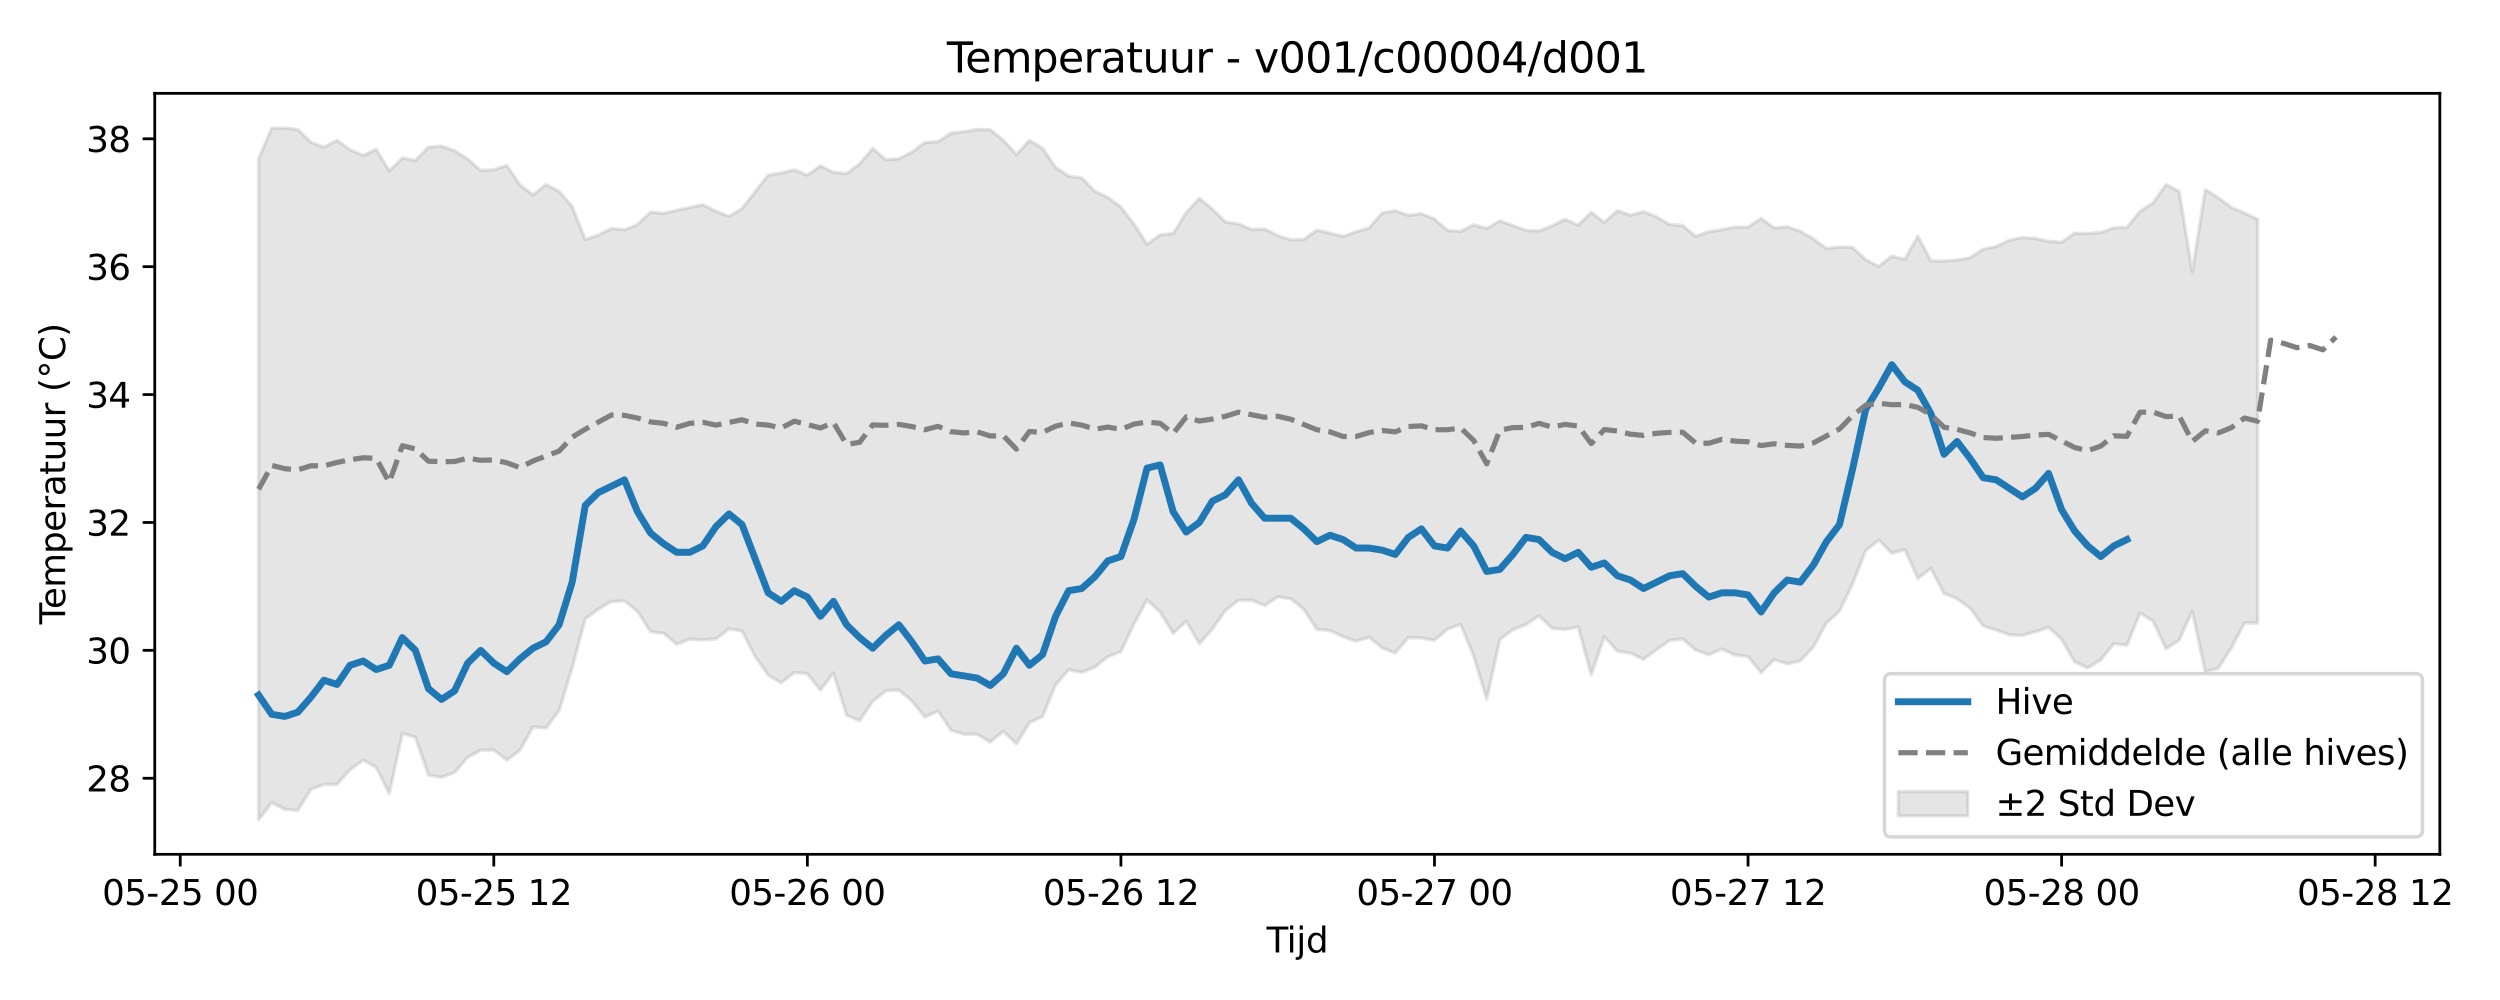 <?xml version="1.0" encoding="utf-8" standalone="no"?>
<!DOCTYPE svg PUBLIC "-//W3C//DTD SVG 1.1//EN"
  "http://www.w3.org/Graphics/SVG/1.1/DTD/svg11.dtd">
<svg xmlns:xlink="http://www.w3.org/1999/xlink" width="720pt" height="288pt" viewBox="0 0 720 288" xmlns="http://www.w3.org/2000/svg" version="1.1">
 <defs>
  <style type="text/css">*{stroke-linejoin: round; stroke-linecap: butt}</style>
 </defs>
 <g id="figure_1">
  <g id="patch_1">
   <path d="M 0 288 
L 720 288 
L 720 0 
L 0 0 
z
" style="fill: #ffffff"/>
  </g>
  <g id="axes_1">
   <g id="patch_2">
    <path d="M 44.57 246.04 
L 702.672 246.04 
L 702.672 26.88 
L 44.57 26.88 
z
" style="fill: #ffffff"/>
   </g>
   <g id="FillBetweenPolyCollection_1">
    <defs>
     <path id="m27c56ff08b" d="M 74.484 -242.295 
L 74.484 -51.922 
L 78.246 -56.846 
L 82.009 -54.906 
L 85.772 -54.624 
L 89.535 -60.696 
L 93.297 -62.062 
L 97.06 -62.087 
L 100.823 -66.295 
L 104.586 -69.073 
L 108.348 -66.997 
L 112.111 -59.375 
L 115.874 -76.777 
L 119.637 -75.635 
L 123.399 -64.766 
L 127.162 -64.149 
L 130.925 -65.549 
L 134.688 -69.897 
L 138.45 -71.946 
L 142.213 -71.982 
L 145.976 -69.081 
L 149.738 -71.938 
L 153.501 -78.626 
L 157.264 -78.338 
L 161.027 -83.338 
L 164.789 -95.656 
L 168.552 -109.798 
L 172.315 -112.555 
L 176.078 -114.761 
L 179.84 -114.935 
L 183.603 -111.912 
L 187.366 -106.051 
L 191.129 -105.601 
L 194.891 -102.474 
L 198.654 -103.928 
L 202.417 -103.712 
L 206.179 -103.953 
L 209.942 -106.872 
L 213.705 -106.277 
L 217.468 -98.973 
L 221.23 -93.556 
L 224.993 -91.344 
L 228.756 -94.309 
L 232.519 -93.96 
L 236.281 -89.258 
L 240.044 -94.169 
L 243.807 -82.016 
L 247.57 -80.428 
L 251.332 -85.993 
L 255.095 -89.034 
L 258.858 -89.273 
L 262.621 -86.139 
L 266.383 -81.491 
L 270.146 -83.227 
L 273.909 -77.686 
L 277.671 -76.543 
L 281.434 -76.531 
L 285.197 -74.28 
L 288.96 -77.381 
L 292.722 -73.761 
L 296.485 -79.883 
L 300.248 -81.639 
L 304.011 -90.748 
L 307.773 -95.097 
L 311.536 -94.356 
L 315.299 -95.866 
L 319.062 -98.865 
L 322.824 -100.311 
L 326.587 -108.307 
L 330.35 -115.202 
L 334.113 -111.756 
L 337.875 -105.613 
L 341.638 -109.072 
L 345.401 -102.622 
L 349.163 -106.833 
L 352.926 -112.185 
L 356.689 -115.106 
L 360.452 -115.135 
L 364.214 -113.596 
L 367.977 -116.1 
L 371.74 -115.564 
L 375.503 -112.512 
L 379.265 -106.738 
L 383.028 -106.387 
L 386.791 -104.653 
L 390.554 -103.334 
L 394.316 -104.466 
L 398.079 -101.39 
L 401.842 -99.934 
L 405.604 -104.355 
L 409.367 -104.269 
L 413.13 -103.564 
L 416.893 -106.848 
L 420.655 -108.159 
L 424.418 -99.051 
L 428.181 -86.625 
L 431.944 -103.784 
L 435.706 -106.633 
L 439.469 -108.137 
L 443.232 -110.662 
L 446.995 -107.047 
L 450.757 -106.703 
L 454.52 -107.466 
L 458.283 -93.645 
L 462.046 -104.621 
L 465.808 -100.437 
L 469.571 -99.905 
L 473.334 -98.127 
L 477.096 -100.895 
L 480.859 -103.581 
L 484.622 -103.967 
L 488.385 -100.766 
L 492.147 -99.405 
L 495.91 -101.109 
L 499.673 -99.33 
L 503.436 -98.921 
L 507.198 -94.27 
L 510.961 -98.031 
L 514.724 -96.791 
L 518.487 -97.654 
L 522.249 -101.662 
L 526.012 -108.576 
L 529.775 -111.984 
L 533.537 -119.817 
L 537.3 -129.373 
L 541.063 -132.469 
L 544.826 -128.677 
L 548.588 -129.693 
L 552.351 -121.386 
L 556.114 -124.298 
L 559.877 -117.088 
L 563.639 -115.568 
L 567.402 -112.841 
L 571.165 -107.732 
L 574.928 -106.523 
L 578.69 -105.164 
L 582.453 -105.005 
L 586.216 -106.052 
L 589.979 -107.306 
L 593.741 -103.893 
L 597.504 -97.366 
L 601.267 -95.654 
L 605.029 -97.976 
L 608.792 -102.615 
L 612.555 -102.171 
L 616.318 -111.444 
L 620.08 -109.111 
L 623.843 -101.146 
L 627.606 -103.615 
L 631.369 -111.984 
L 635.131 -94.475 
L 638.894 -95.597 
L 642.657 -101.473 
L 646.42 -108.576 
L 650.182 -108.524 
L 650.182 -224.859 
L 650.182 -224.859 
L 646.42 -226.648 
L 642.657 -228.227 
L 638.894 -231.033 
L 635.131 -233.383 
L 631.369 -209.735 
L 627.606 -232.838 
L 623.843 -234.846 
L 620.08 -229.551 
L 616.318 -227.096 
L 612.555 -222.515 
L 608.792 -222.377 
L 605.029 -221.082 
L 601.267 -220.745 
L 597.504 -220.874 
L 593.741 -218.235 
L 589.979 -218.505 
L 586.216 -219.35 
L 582.453 -219.579 
L 578.69 -218.806 
L 574.928 -217.037 
L 571.165 -216.238 
L 567.402 -213.789 
L 563.639 -213.109 
L 559.877 -212.816 
L 556.114 -212.87 
L 552.351 -219.977 
L 548.588 -213.307 
L 544.826 -214.221 
L 541.063 -211.248 
L 537.3 -213.219 
L 533.537 -216.737 
L 529.775 -216.897 
L 526.012 -216.417 
L 522.249 -219.239 
L 518.487 -221.405 
L 514.724 -222.677 
L 510.961 -222.358 
L 507.198 -225.096 
L 503.436 -222.594 
L 499.673 -222.593 
L 495.91 -221.837 
L 492.147 -221.291 
L 488.385 -219.93 
L 484.622 -223.072 
L 480.859 -223.356 
L 477.096 -225.53 
L 473.334 -227.071 
L 469.571 -226.009 
L 465.808 -227.318 
L 462.046 -223.953 
L 458.283 -226.847 
L 454.52 -223.154 
L 450.757 -224.838 
L 446.995 -222.959 
L 443.232 -221.493 
L 439.469 -221.664 
L 435.706 -223.067 
L 431.944 -224.381 
L 428.181 -222.202 
L 424.418 -223.282 
L 420.655 -221.336 
L 416.893 -221.623 
L 413.13 -224.908 
L 409.367 -226.454 
L 405.604 -225.959 
L 401.842 -227.31 
L 398.079 -226.672 
L 394.316 -222.368 
L 390.554 -221.249 
L 386.791 -219.931 
L 383.028 -220.857 
L 379.265 -221.734 
L 375.503 -219.029 
L 371.74 -218.944 
L 367.977 -220.147 
L 364.214 -222.038 
L 360.452 -221.931 
L 356.689 -223.495 
L 352.926 -224.062 
L 349.163 -227.778 
L 345.401 -230.864 
L 341.638 -226.766 
L 337.875 -220.71 
L 334.113 -220.399 
L 330.35 -217.669 
L 326.587 -223.438 
L 322.824 -228.365 
L 319.062 -231.142 
L 315.299 -232.912 
L 311.536 -236.776 
L 307.773 -237.263 
L 304.011 -239.77 
L 300.248 -245.298 
L 296.485 -247.566 
L 292.722 -243.538 
L 288.96 -247.612 
L 285.197 -250.611 
L 281.434 -250.713 
L 277.671 -250.087 
L 273.909 -249.661 
L 270.146 -247.189 
L 266.383 -246.981 
L 262.621 -244.174 
L 258.858 -242.269 
L 255.095 -241.995 
L 251.332 -245.241 
L 247.57 -240.8 
L 243.807 -237.984 
L 240.044 -238.396 
L 236.281 -240.236 
L 232.519 -237.581 
L 228.756 -239.073 
L 224.993 -238.151 
L 221.23 -237.576 
L 217.468 -232.773 
L 213.705 -227.925 
L 209.942 -225.692 
L 206.179 -227.179 
L 202.417 -229.057 
L 198.654 -228.227 
L 194.891 -227.43 
L 191.129 -226.554 
L 187.366 -226.923 
L 183.603 -223.312 
L 179.84 -221.824 
L 176.078 -222.203 
L 172.315 -220.316 
L 168.552 -218.981 
L 164.789 -228.518 
L 161.027 -232.856 
L 157.264 -234.888 
L 153.501 -231.838 
L 149.738 -234.74 
L 145.976 -240.36 
L 142.213 -239.096 
L 138.45 -238.928 
L 134.688 -242.204 
L 130.925 -244.608 
L 127.162 -245.906 
L 123.399 -245.596 
L 119.637 -241.787 
L 115.874 -242.487 
L 112.111 -238.77 
L 108.348 -245.002 
L 104.586 -243.233 
L 100.823 -244.885 
L 97.06 -247.559 
L 93.297 -245.64 
L 89.535 -247.006 
L 85.772 -250.724 
L 82.009 -251.158 
L 78.246 -251.06 
L 74.484 -242.295 
z
" style="stroke: #808080; stroke-opacity: 0.2"/>
    </defs>
    <g clip-path="url(#p966cd34b49)">
     <use xlink:href="#m27c56ff08b" x="0" y="288" style="fill: #808080; fill-opacity: 0.2; stroke: #808080; stroke-opacity: 0.2"/>
    </g>
   </g>
   <g id="matplotlib.axis_1">
    <g id="xtick_1">
     <g id="line2d_1">
      <defs>
       <path id="mb341c4c1ea" d="M 0 0 
L 0 3.5 
" style="stroke: #000000; stroke-width: 0.8"/>
      </defs>
      <g>
       <use xlink:href="#mb341c4c1ea" x="51.907" y="246.04" style="stroke: #000000; stroke-width: 0.8"/>
      </g>
     </g>
     <g id="text_1">
      <!-- 05-25 00 -->
      <g transform="translate(29.427 260.638) scale(0.1 -0.1)">
       <defs>
        <path id="DejaVuSans-30" d="M 2034 4250 
Q 1547 4250 1301 3770 
Q 1056 3291 1056 2328 
Q 1056 1369 1301 889 
Q 1547 409 2034 409 
Q 2525 409 2770 889 
Q 3016 1369 3016 2328 
Q 3016 3291 2770 3770 
Q 2525 4250 2034 4250 
z
M 2034 4750 
Q 2819 4750 3233 4129 
Q 3647 3509 3647 2328 
Q 3647 1150 3233 529 
Q 2819 -91 2034 -91 
Q 1250 -91 836 529 
Q 422 1150 422 2328 
Q 422 3509 836 4129 
Q 1250 4750 2034 4750 
z
" transform="scale(0.016)"/>
        <path id="DejaVuSans-35" d="M 691 4666 
L 3169 4666 
L 3169 4134 
L 1269 4134 
L 1269 2991 
Q 1406 3038 1543 3061 
Q 1681 3084 1819 3084 
Q 2600 3084 3056 2656 
Q 3513 2228 3513 1497 
Q 3513 744 3044 326 
Q 2575 -91 1722 -91 
Q 1428 -91 1123 -41 
Q 819 9 494 109 
L 494 744 
Q 775 591 1075 516 
Q 1375 441 1709 441 
Q 2250 441 2565 725 
Q 2881 1009 2881 1497 
Q 2881 1984 2565 2268 
Q 2250 2553 1709 2553 
Q 1456 2553 1204 2497 
Q 953 2441 691 2322 
L 691 4666 
z
" transform="scale(0.016)"/>
        <path id="DejaVuSans-2d" d="M 313 2009 
L 1997 2009 
L 1997 1497 
L 313 1497 
L 313 2009 
z
" transform="scale(0.016)"/>
        <path id="DejaVuSans-32" d="M 1228 531 
L 3431 531 
L 3431 0 
L 469 0 
L 469 531 
Q 828 903 1448 1529 
Q 2069 2156 2228 2338 
Q 2531 2678 2651 2914 
Q 2772 3150 2772 3378 
Q 2772 3750 2511 3984 
Q 2250 4219 1831 4219 
Q 1534 4219 1204 4116 
Q 875 4013 500 3803 
L 500 4441 
Q 881 4594 1212 4672 
Q 1544 4750 1819 4750 
Q 2544 4750 2975 4387 
Q 3406 4025 3406 3419 
Q 3406 3131 3298 2873 
Q 3191 2616 2906 2266 
Q 2828 2175 2409 1742 
Q 1991 1309 1228 531 
z
" transform="scale(0.016)"/>
        <path id="DejaVuSans-20" transform="scale(0.016)"/>
       </defs>
       <use xlink:href="#DejaVuSans-30"/>
       <use xlink:href="#DejaVuSans-35" transform="translate(63.623 0)"/>
       <use xlink:href="#DejaVuSans-2d" transform="translate(127.246 0)"/>
       <use xlink:href="#DejaVuSans-32" transform="translate(163.33 0)"/>
       <use xlink:href="#DejaVuSans-35" transform="translate(226.953 0)"/>
       <use xlink:href="#DejaVuSans-20" transform="translate(290.576 0)"/>
       <use xlink:href="#DejaVuSans-30" transform="translate(322.363 0)"/>
       <use xlink:href="#DejaVuSans-30" transform="translate(385.986 0)"/>
      </g>
     </g>
    </g>
    <g id="xtick_2">
     <g id="line2d_2">
      <g>
       <use xlink:href="#mb341c4c1ea" x="142.213" y="246.04" style="stroke: #000000; stroke-width: 0.8"/>
      </g>
     </g>
     <g id="text_2">
      <!-- 05-25 12 -->
      <g transform="translate(119.733 260.638) scale(0.1 -0.1)">
       <defs>
        <path id="DejaVuSans-31" d="M 794 531 
L 1825 531 
L 1825 4091 
L 703 3866 
L 703 4441 
L 1819 4666 
L 2450 4666 
L 2450 531 
L 3481 531 
L 3481 0 
L 794 0 
L 794 531 
z
" transform="scale(0.016)"/>
       </defs>
       <use xlink:href="#DejaVuSans-30"/>
       <use xlink:href="#DejaVuSans-35" transform="translate(63.623 0)"/>
       <use xlink:href="#DejaVuSans-2d" transform="translate(127.246 0)"/>
       <use xlink:href="#DejaVuSans-32" transform="translate(163.33 0)"/>
       <use xlink:href="#DejaVuSans-35" transform="translate(226.953 0)"/>
       <use xlink:href="#DejaVuSans-20" transform="translate(290.576 0)"/>
       <use xlink:href="#DejaVuSans-31" transform="translate(322.363 0)"/>
       <use xlink:href="#DejaVuSans-32" transform="translate(385.986 0)"/>
      </g>
     </g>
    </g>
    <g id="xtick_3">
     <g id="line2d_3">
      <g>
       <use xlink:href="#mb341c4c1ea" x="232.519" y="246.04" style="stroke: #000000; stroke-width: 0.8"/>
      </g>
     </g>
     <g id="text_3">
      <!-- 05-26 00 -->
      <g transform="translate(210.038 260.638) scale(0.1 -0.1)">
       <defs>
        <path id="DejaVuSans-36" d="M 2113 2584 
Q 1688 2584 1439 2293 
Q 1191 2003 1191 1497 
Q 1191 994 1439 701 
Q 1688 409 2113 409 
Q 2538 409 2786 701 
Q 3034 994 3034 1497 
Q 3034 2003 2786 2293 
Q 2538 2584 2113 2584 
z
M 3366 4563 
L 3366 3988 
Q 3128 4100 2886 4159 
Q 2644 4219 2406 4219 
Q 1781 4219 1451 3797 
Q 1122 3375 1075 2522 
Q 1259 2794 1537 2939 
Q 1816 3084 2150 3084 
Q 2853 3084 3261 2657 
Q 3669 2231 3669 1497 
Q 3669 778 3244 343 
Q 2819 -91 2113 -91 
Q 1303 -91 875 529 
Q 447 1150 447 2328 
Q 447 3434 972 4092 
Q 1497 4750 2381 4750 
Q 2619 4750 2861 4703 
Q 3103 4656 3366 4563 
z
" transform="scale(0.016)"/>
       </defs>
       <use xlink:href="#DejaVuSans-30"/>
       <use xlink:href="#DejaVuSans-35" transform="translate(63.623 0)"/>
       <use xlink:href="#DejaVuSans-2d" transform="translate(127.246 0)"/>
       <use xlink:href="#DejaVuSans-32" transform="translate(163.33 0)"/>
       <use xlink:href="#DejaVuSans-36" transform="translate(226.953 0)"/>
       <use xlink:href="#DejaVuSans-20" transform="translate(290.576 0)"/>
       <use xlink:href="#DejaVuSans-30" transform="translate(322.363 0)"/>
       <use xlink:href="#DejaVuSans-30" transform="translate(385.986 0)"/>
      </g>
     </g>
    </g>
    <g id="xtick_4">
     <g id="line2d_4">
      <g>
       <use xlink:href="#mb341c4c1ea" x="322.824" y="246.04" style="stroke: #000000; stroke-width: 0.8"/>
      </g>
     </g>
     <g id="text_4">
      <!-- 05-26 12 -->
      <g transform="translate(300.344 260.638) scale(0.1 -0.1)">
       <use xlink:href="#DejaVuSans-30"/>
       <use xlink:href="#DejaVuSans-35" transform="translate(63.623 0)"/>
       <use xlink:href="#DejaVuSans-2d" transform="translate(127.246 0)"/>
       <use xlink:href="#DejaVuSans-32" transform="translate(163.33 0)"/>
       <use xlink:href="#DejaVuSans-36" transform="translate(226.953 0)"/>
       <use xlink:href="#DejaVuSans-20" transform="translate(290.576 0)"/>
       <use xlink:href="#DejaVuSans-31" transform="translate(322.363 0)"/>
       <use xlink:href="#DejaVuSans-32" transform="translate(385.986 0)"/>
      </g>
     </g>
    </g>
    <g id="xtick_5">
     <g id="line2d_5">
      <g>
       <use xlink:href="#mb341c4c1ea" x="413.13" y="246.04" style="stroke: #000000; stroke-width: 0.8"/>
      </g>
     </g>
     <g id="text_5">
      <!-- 05-27 00 -->
      <g transform="translate(390.649 260.638) scale(0.1 -0.1)">
       <defs>
        <path id="DejaVuSans-37" d="M 525 4666 
L 3525 4666 
L 3525 4397 
L 1831 0 
L 1172 0 
L 2766 4134 
L 525 4134 
L 525 4666 
z
" transform="scale(0.016)"/>
       </defs>
       <use xlink:href="#DejaVuSans-30"/>
       <use xlink:href="#DejaVuSans-35" transform="translate(63.623 0)"/>
       <use xlink:href="#DejaVuSans-2d" transform="translate(127.246 0)"/>
       <use xlink:href="#DejaVuSans-32" transform="translate(163.33 0)"/>
       <use xlink:href="#DejaVuSans-37" transform="translate(226.953 0)"/>
       <use xlink:href="#DejaVuSans-20" transform="translate(290.576 0)"/>
       <use xlink:href="#DejaVuSans-30" transform="translate(322.363 0)"/>
       <use xlink:href="#DejaVuSans-30" transform="translate(385.986 0)"/>
      </g>
     </g>
    </g>
    <g id="xtick_6">
     <g id="line2d_6">
      <g>
       <use xlink:href="#mb341c4c1ea" x="503.436" y="246.04" style="stroke: #000000; stroke-width: 0.8"/>
      </g>
     </g>
     <g id="text_6">
      <!-- 05-27 12 -->
      <g transform="translate(480.955 260.638) scale(0.1 -0.1)">
       <use xlink:href="#DejaVuSans-30"/>
       <use xlink:href="#DejaVuSans-35" transform="translate(63.623 0)"/>
       <use xlink:href="#DejaVuSans-2d" transform="translate(127.246 0)"/>
       <use xlink:href="#DejaVuSans-32" transform="translate(163.33 0)"/>
       <use xlink:href="#DejaVuSans-37" transform="translate(226.953 0)"/>
       <use xlink:href="#DejaVuSans-20" transform="translate(290.576 0)"/>
       <use xlink:href="#DejaVuSans-31" transform="translate(322.363 0)"/>
       <use xlink:href="#DejaVuSans-32" transform="translate(385.986 0)"/>
      </g>
     </g>
    </g>
    <g id="xtick_7">
     <g id="line2d_7">
      <g>
       <use xlink:href="#mb341c4c1ea" x="593.741" y="246.04" style="stroke: #000000; stroke-width: 0.8"/>
      </g>
     </g>
     <g id="text_7">
      <!-- 05-28 00 -->
      <g transform="translate(571.261 260.638) scale(0.1 -0.1)">
       <defs>
        <path id="DejaVuSans-38" d="M 2034 2216 
Q 1584 2216 1326 1975 
Q 1069 1734 1069 1313 
Q 1069 891 1326 650 
Q 1584 409 2034 409 
Q 2484 409 2743 651 
Q 3003 894 3003 1313 
Q 3003 1734 2745 1975 
Q 2488 2216 2034 2216 
z
M 1403 2484 
Q 997 2584 770 2862 
Q 544 3141 544 3541 
Q 544 4100 942 4425 
Q 1341 4750 2034 4750 
Q 2731 4750 3128 4425 
Q 3525 4100 3525 3541 
Q 3525 3141 3298 2862 
Q 3072 2584 2669 2484 
Q 3125 2378 3379 2068 
Q 3634 1759 3634 1313 
Q 3634 634 3220 271 
Q 2806 -91 2034 -91 
Q 1263 -91 848 271 
Q 434 634 434 1313 
Q 434 1759 690 2068 
Q 947 2378 1403 2484 
z
M 1172 3481 
Q 1172 3119 1398 2916 
Q 1625 2713 2034 2713 
Q 2441 2713 2670 2916 
Q 2900 3119 2900 3481 
Q 2900 3844 2670 4047 
Q 2441 4250 2034 4250 
Q 1625 4250 1398 4047 
Q 1172 3844 1172 3481 
z
" transform="scale(0.016)"/>
       </defs>
       <use xlink:href="#DejaVuSans-30"/>
       <use xlink:href="#DejaVuSans-35" transform="translate(63.623 0)"/>
       <use xlink:href="#DejaVuSans-2d" transform="translate(127.246 0)"/>
       <use xlink:href="#DejaVuSans-32" transform="translate(163.33 0)"/>
       <use xlink:href="#DejaVuSans-38" transform="translate(226.953 0)"/>
       <use xlink:href="#DejaVuSans-20" transform="translate(290.576 0)"/>
       <use xlink:href="#DejaVuSans-30" transform="translate(322.363 0)"/>
       <use xlink:href="#DejaVuSans-30" transform="translate(385.986 0)"/>
      </g>
     </g>
    </g>
    <g id="xtick_8">
     <g id="line2d_8">
      <g>
       <use xlink:href="#mb341c4c1ea" x="684.047" y="246.04" style="stroke: #000000; stroke-width: 0.8"/>
      </g>
     </g>
     <g id="text_8">
      <!-- 05-28 12 -->
      <g transform="translate(661.566 260.638) scale(0.1 -0.1)">
       <use xlink:href="#DejaVuSans-30"/>
       <use xlink:href="#DejaVuSans-35" transform="translate(63.623 0)"/>
       <use xlink:href="#DejaVuSans-2d" transform="translate(127.246 0)"/>
       <use xlink:href="#DejaVuSans-32" transform="translate(163.33 0)"/>
       <use xlink:href="#DejaVuSans-38" transform="translate(226.953 0)"/>
       <use xlink:href="#DejaVuSans-20" transform="translate(290.576 0)"/>
       <use xlink:href="#DejaVuSans-31" transform="translate(322.363 0)"/>
       <use xlink:href="#DejaVuSans-32" transform="translate(385.986 0)"/>
      </g>
     </g>
    </g>
    <g id="text_9">
     <!-- Tijd -->
     <g transform="translate(364.771 274.317) scale(0.1 -0.1)">
      <defs>
       <path id="DejaVuSans-54" d="M -19 4666 
L 3928 4666 
L 3928 4134 
L 2272 4134 
L 2272 0 
L 1638 0 
L 1638 4134 
L -19 4134 
L -19 4666 
z
" transform="scale(0.016)"/>
       <path id="DejaVuSans-69" d="M 603 3500 
L 1178 3500 
L 1178 0 
L 603 0 
L 603 3500 
z
M 603 4863 
L 1178 4863 
L 1178 4134 
L 603 4134 
L 603 4863 
z
" transform="scale(0.016)"/>
       <path id="DejaVuSans-6a" d="M 603 3500 
L 1178 3500 
L 1178 -63 
Q 1178 -731 923 -1031 
Q 669 -1331 103 -1331 
L -116 -1331 
L -116 -844 
L 38 -844 
Q 366 -844 484 -692 
Q 603 -541 603 -63 
L 603 3500 
z
M 603 4863 
L 1178 4863 
L 1178 4134 
L 603 4134 
L 603 4863 
z
" transform="scale(0.016)"/>
       <path id="DejaVuSans-64" d="M 2906 2969 
L 2906 4863 
L 3481 4863 
L 3481 0 
L 2906 0 
L 2906 525 
Q 2725 213 2448 61 
Q 2172 -91 1784 -91 
Q 1150 -91 751 415 
Q 353 922 353 1747 
Q 353 2572 751 3078 
Q 1150 3584 1784 3584 
Q 2172 3584 2448 3432 
Q 2725 3281 2906 2969 
z
M 947 1747 
Q 947 1113 1208 752 
Q 1469 391 1925 391 
Q 2381 391 2643 752 
Q 2906 1113 2906 1747 
Q 2906 2381 2643 2742 
Q 2381 3103 1925 3103 
Q 1469 3103 1208 2742 
Q 947 2381 947 1747 
z
" transform="scale(0.016)"/>
      </defs>
      <use xlink:href="#DejaVuSans-54"/>
      <use xlink:href="#DejaVuSans-69" transform="translate(57.959 0)"/>
      <use xlink:href="#DejaVuSans-6a" transform="translate(85.742 0)"/>
      <use xlink:href="#DejaVuSans-64" transform="translate(113.525 0)"/>
     </g>
    </g>
   </g>
   <g id="matplotlib.axis_2">
    <g id="ytick_1">
     <g id="line2d_9">
      <defs>
       <path id="m6da7af63f7" d="M 0 0 
L -3.5 0 
" style="stroke: #000000; stroke-width: 0.8"/>
      </defs>
      <g>
       <use xlink:href="#m6da7af63f7" x="44.57" y="224.136" style="stroke: #000000; stroke-width: 0.8"/>
      </g>
     </g>
     <g id="text_10">
      <!-- 28 -->
      <g transform="translate(24.845 227.935) scale(0.1 -0.1)">
       <use xlink:href="#DejaVuSans-32"/>
       <use xlink:href="#DejaVuSans-38" transform="translate(63.623 0)"/>
      </g>
     </g>
    </g>
    <g id="ytick_2">
     <g id="line2d_10">
      <g>
       <use xlink:href="#m6da7af63f7" x="44.57" y="187.302" style="stroke: #000000; stroke-width: 0.8"/>
      </g>
     </g>
     <g id="text_11">
      <!-- 30 -->
      <g transform="translate(24.845 191.101) scale(0.1 -0.1)">
       <defs>
        <path id="DejaVuSans-33" d="M 2597 2516 
Q 3050 2419 3304 2112 
Q 3559 1806 3559 1356 
Q 3559 666 3084 287 
Q 2609 -91 1734 -91 
Q 1441 -91 1130 -33 
Q 819 25 488 141 
L 488 750 
Q 750 597 1062 519 
Q 1375 441 1716 441 
Q 2309 441 2620 675 
Q 2931 909 2931 1356 
Q 2931 1769 2642 2001 
Q 2353 2234 1838 2234 
L 1294 2234 
L 1294 2753 
L 1863 2753 
Q 2328 2753 2575 2939 
Q 2822 3125 2822 3475 
Q 2822 3834 2567 4026 
Q 2313 4219 1838 4219 
Q 1578 4219 1281 4162 
Q 984 4106 628 3988 
L 628 4550 
Q 988 4650 1302 4700 
Q 1616 4750 1894 4750 
Q 2613 4750 3031 4423 
Q 3450 4097 3450 3541 
Q 3450 3153 3228 2886 
Q 3006 2619 2597 2516 
z
" transform="scale(0.016)"/>
       </defs>
       <use xlink:href="#DejaVuSans-33"/>
       <use xlink:href="#DejaVuSans-30" transform="translate(63.623 0)"/>
      </g>
     </g>
    </g>
    <g id="ytick_3">
     <g id="line2d_11">
      <g>
       <use xlink:href="#m6da7af63f7" x="44.57" y="150.468" style="stroke: #000000; stroke-width: 0.8"/>
      </g>
     </g>
     <g id="text_12">
      <!-- 32 -->
      <g transform="translate(24.845 154.268) scale(0.1 -0.1)">
       <use xlink:href="#DejaVuSans-33"/>
       <use xlink:href="#DejaVuSans-32" transform="translate(63.623 0)"/>
      </g>
     </g>
    </g>
    <g id="ytick_4">
     <g id="line2d_12">
      <g>
       <use xlink:href="#m6da7af63f7" x="44.57" y="113.635" style="stroke: #000000; stroke-width: 0.8"/>
      </g>
     </g>
     <g id="text_13">
      <!-- 34 -->
      <g transform="translate(24.845 117.434) scale(0.1 -0.1)">
       <defs>
        <path id="DejaVuSans-34" d="M 2419 4116 
L 825 1625 
L 2419 1625 
L 2419 4116 
z
M 2253 4666 
L 3047 4666 
L 3047 1625 
L 3713 1625 
L 3713 1100 
L 3047 1100 
L 3047 0 
L 2419 0 
L 2419 1100 
L 313 1100 
L 313 1709 
L 2253 4666 
z
" transform="scale(0.016)"/>
       </defs>
       <use xlink:href="#DejaVuSans-33"/>
       <use xlink:href="#DejaVuSans-34" transform="translate(63.623 0)"/>
      </g>
     </g>
    </g>
    <g id="ytick_5">
     <g id="line2d_13">
      <g>
       <use xlink:href="#m6da7af63f7" x="44.57" y="76.801" style="stroke: #000000; stroke-width: 0.8"/>
      </g>
     </g>
     <g id="text_14">
      <!-- 36 -->
      <g transform="translate(24.845 80.601) scale(0.1 -0.1)">
       <use xlink:href="#DejaVuSans-33"/>
       <use xlink:href="#DejaVuSans-36" transform="translate(63.623 0)"/>
      </g>
     </g>
    </g>
    <g id="ytick_6">
     <g id="line2d_14">
      <g>
       <use xlink:href="#m6da7af63f7" x="44.57" y="39.968" style="stroke: #000000; stroke-width: 0.8"/>
      </g>
     </g>
     <g id="text_15">
      <!-- 38 -->
      <g transform="translate(24.845 43.767) scale(0.1 -0.1)">
       <use xlink:href="#DejaVuSans-33"/>
       <use xlink:href="#DejaVuSans-38" transform="translate(63.623 0)"/>
      </g>
     </g>
    </g>
    <g id="text_16">
     <!-- Temperatuur (°C) -->
     <g transform="translate(18.765 179.816) rotate(-90) scale(0.1 -0.1)">
      <defs>
       <path id="DejaVuSans-65" d="M 3597 1894 
L 3597 1613 
L 953 1613 
Q 991 1019 1311 708 
Q 1631 397 2203 397 
Q 2534 397 2845 478 
Q 3156 559 3463 722 
L 3463 178 
Q 3153 47 2828 -22 
Q 2503 -91 2169 -91 
Q 1331 -91 842 396 
Q 353 884 353 1716 
Q 353 2575 817 3079 
Q 1281 3584 2069 3584 
Q 2775 3584 3186 3129 
Q 3597 2675 3597 1894 
z
M 3022 2063 
Q 3016 2534 2758 2815 
Q 2500 3097 2075 3097 
Q 1594 3097 1305 2825 
Q 1016 2553 972 2059 
L 3022 2063 
z
" transform="scale(0.016)"/>
       <path id="DejaVuSans-6d" d="M 3328 2828 
Q 3544 3216 3844 3400 
Q 4144 3584 4550 3584 
Q 5097 3584 5394 3201 
Q 5691 2819 5691 2113 
L 5691 0 
L 5113 0 
L 5113 2094 
Q 5113 2597 4934 2840 
Q 4756 3084 4391 3084 
Q 3944 3084 3684 2787 
Q 3425 2491 3425 1978 
L 3425 0 
L 2847 0 
L 2847 2094 
Q 2847 2600 2669 2842 
Q 2491 3084 2119 3084 
Q 1678 3084 1418 2786 
Q 1159 2488 1159 1978 
L 1159 0 
L 581 0 
L 581 3500 
L 1159 3500 
L 1159 2956 
Q 1356 3278 1631 3431 
Q 1906 3584 2284 3584 
Q 2666 3584 2933 3390 
Q 3200 3197 3328 2828 
z
" transform="scale(0.016)"/>
       <path id="DejaVuSans-70" d="M 1159 525 
L 1159 -1331 
L 581 -1331 
L 581 3500 
L 1159 3500 
L 1159 2969 
Q 1341 3281 1617 3432 
Q 1894 3584 2278 3584 
Q 2916 3584 3314 3078 
Q 3713 2572 3713 1747 
Q 3713 922 3314 415 
Q 2916 -91 2278 -91 
Q 1894 -91 1617 61 
Q 1341 213 1159 525 
z
M 3116 1747 
Q 3116 2381 2855 2742 
Q 2594 3103 2138 3103 
Q 1681 3103 1420 2742 
Q 1159 2381 1159 1747 
Q 1159 1113 1420 752 
Q 1681 391 2138 391 
Q 2594 391 2855 752 
Q 3116 1113 3116 1747 
z
" transform="scale(0.016)"/>
       <path id="DejaVuSans-72" d="M 2631 2963 
Q 2534 3019 2420 3045 
Q 2306 3072 2169 3072 
Q 1681 3072 1420 2755 
Q 1159 2438 1159 1844 
L 1159 0 
L 581 0 
L 581 3500 
L 1159 3500 
L 1159 2956 
Q 1341 3275 1631 3429 
Q 1922 3584 2338 3584 
Q 2397 3584 2469 3576 
Q 2541 3569 2628 3553 
L 2631 2963 
z
" transform="scale(0.016)"/>
       <path id="DejaVuSans-61" d="M 2194 1759 
Q 1497 1759 1228 1600 
Q 959 1441 959 1056 
Q 959 750 1161 570 
Q 1363 391 1709 391 
Q 2188 391 2477 730 
Q 2766 1069 2766 1631 
L 2766 1759 
L 2194 1759 
z
M 3341 1997 
L 3341 0 
L 2766 0 
L 2766 531 
Q 2569 213 2275 61 
Q 1981 -91 1556 -91 
Q 1019 -91 701 211 
Q 384 513 384 1019 
Q 384 1609 779 1909 
Q 1175 2209 1959 2209 
L 2766 2209 
L 2766 2266 
Q 2766 2663 2505 2880 
Q 2244 3097 1772 3097 
Q 1472 3097 1187 3025 
Q 903 2953 641 2809 
L 641 3341 
Q 956 3463 1253 3523 
Q 1550 3584 1831 3584 
Q 2591 3584 2966 3190 
Q 3341 2797 3341 1997 
z
" transform="scale(0.016)"/>
       <path id="DejaVuSans-74" d="M 1172 4494 
L 1172 3500 
L 2356 3500 
L 2356 3053 
L 1172 3053 
L 1172 1153 
Q 1172 725 1289 603 
Q 1406 481 1766 481 
L 2356 481 
L 2356 0 
L 1766 0 
Q 1100 0 847 248 
Q 594 497 594 1153 
L 594 3053 
L 172 3053 
L 172 3500 
L 594 3500 
L 594 4494 
L 1172 4494 
z
" transform="scale(0.016)"/>
       <path id="DejaVuSans-75" d="M 544 1381 
L 544 3500 
L 1119 3500 
L 1119 1403 
Q 1119 906 1312 657 
Q 1506 409 1894 409 
Q 2359 409 2629 706 
Q 2900 1003 2900 1516 
L 2900 3500 
L 3475 3500 
L 3475 0 
L 2900 0 
L 2900 538 
Q 2691 219 2414 64 
Q 2138 -91 1772 -91 
Q 1169 -91 856 284 
Q 544 659 544 1381 
z
M 1991 3584 
L 1991 3584 
z
" transform="scale(0.016)"/>
       <path id="DejaVuSans-28" d="M 1984 4856 
Q 1566 4138 1362 3434 
Q 1159 2731 1159 2009 
Q 1159 1288 1364 580 
Q 1569 -128 1984 -844 
L 1484 -844 
Q 1016 -109 783 600 
Q 550 1309 550 2009 
Q 550 2706 781 3412 
Q 1013 4119 1484 4856 
L 1984 4856 
z
" transform="scale(0.016)"/>
       <path id="DejaVuSans-b0" d="M 1600 4347 
Q 1350 4347 1178 4173 
Q 1006 4000 1006 3750 
Q 1006 3503 1178 3333 
Q 1350 3163 1600 3163 
Q 1850 3163 2022 3333 
Q 2194 3503 2194 3750 
Q 2194 3997 2020 4172 
Q 1847 4347 1600 4347 
z
M 1600 4750 
Q 1800 4750 1984 4673 
Q 2169 4597 2303 4453 
Q 2447 4313 2519 4134 
Q 2591 3956 2591 3750 
Q 2591 3338 2302 3052 
Q 2013 2766 1594 2766 
Q 1172 2766 890 3047 
Q 609 3328 609 3750 
Q 609 4169 896 4459 
Q 1184 4750 1600 4750 
z
" transform="scale(0.016)"/>
       <path id="DejaVuSans-43" d="M 4122 4306 
L 4122 3641 
Q 3803 3938 3442 4084 
Q 3081 4231 2675 4231 
Q 1875 4231 1450 3742 
Q 1025 3253 1025 2328 
Q 1025 1406 1450 917 
Q 1875 428 2675 428 
Q 3081 428 3442 575 
Q 3803 722 4122 1019 
L 4122 359 
Q 3791 134 3420 21 
Q 3050 -91 2638 -91 
Q 1578 -91 968 557 
Q 359 1206 359 2328 
Q 359 3453 968 4101 
Q 1578 4750 2638 4750 
Q 3056 4750 3426 4639 
Q 3797 4528 4122 4306 
z
" transform="scale(0.016)"/>
       <path id="DejaVuSans-29" d="M 513 4856 
L 1013 4856 
Q 1481 4119 1714 3412 
Q 1947 2706 1947 2009 
Q 1947 1309 1714 600 
Q 1481 -109 1013 -844 
L 513 -844 
Q 928 -128 1133 580 
Q 1338 1288 1338 2009 
Q 1338 2731 1133 3434 
Q 928 4138 513 4856 
z
" transform="scale(0.016)"/>
      </defs>
      <use xlink:href="#DejaVuSans-54"/>
      <use xlink:href="#DejaVuSans-65" transform="translate(44.084 0)"/>
      <use xlink:href="#DejaVuSans-6d" transform="translate(105.607 0)"/>
      <use xlink:href="#DejaVuSans-70" transform="translate(203.02 0)"/>
      <use xlink:href="#DejaVuSans-65" transform="translate(266.496 0)"/>
      <use xlink:href="#DejaVuSans-72" transform="translate(328.02 0)"/>
      <use xlink:href="#DejaVuSans-61" transform="translate(369.133 0)"/>
      <use xlink:href="#DejaVuSans-74" transform="translate(430.412 0)"/>
      <use xlink:href="#DejaVuSans-75" transform="translate(469.621 0)"/>
      <use xlink:href="#DejaVuSans-75" transform="translate(533 0)"/>
      <use xlink:href="#DejaVuSans-72" transform="translate(596.379 0)"/>
      <use xlink:href="#DejaVuSans-20" transform="translate(637.492 0)"/>
      <use xlink:href="#DejaVuSans-28" transform="translate(669.279 0)"/>
      <use xlink:href="#DejaVuSans-b0" transform="translate(708.293 0)"/>
      <use xlink:href="#DejaVuSans-43" transform="translate(758.293 0)"/>
      <use xlink:href="#DejaVuSans-29" transform="translate(828.117 0)"/>
     </g>
    </g>
   </g>
   <g id="line2d_15">
    <path d="M 74.484 200.194 
L 78.246 205.719 
L 82.009 206.333 
L 85.772 205.105 
L 89.535 200.808 
L 93.297 195.897 
L 97.06 197.124 
L 100.823 191.599 
L 104.586 190.372 
L 108.348 192.827 
L 112.111 191.599 
L 115.874 183.619 
L 119.637 187.302 
L 123.399 198.352 
L 127.162 201.422 
L 130.925 198.966 
L 134.688 190.985 
L 138.45 187.302 
L 142.213 190.985 
L 145.976 193.441 
L 149.738 189.758 
L 153.501 186.688 
L 157.264 184.846 
L 161.027 179.935 
L 164.789 167.657 
L 168.552 145.557 
L 172.315 141.874 
L 179.84 138.191 
L 183.603 147.399 
L 187.366 153.538 
L 191.129 156.607 
L 194.891 159.063 
L 198.654 159.063 
L 202.417 157.221 
L 206.179 151.696 
L 209.942 148.013 
L 213.705 151.082 
L 221.23 170.727 
L 224.993 173.183 
L 228.756 170.113 
L 232.519 171.955 
L 236.281 177.48 
L 240.044 173.183 
L 243.807 179.935 
L 247.57 183.619 
L 251.332 186.688 
L 255.095 183.005 
L 258.858 179.935 
L 262.621 184.846 
L 266.383 190.372 
L 270.146 189.758 
L 273.909 194.055 
L 281.434 195.283 
L 285.197 197.431 
L 288.96 194.055 
L 292.722 186.688 
L 296.485 191.599 
L 300.248 188.53 
L 304.011 177.48 
L 307.773 170.113 
L 311.536 169.499 
L 315.299 166.123 
L 319.062 161.519 
L 322.824 160.291 
L 326.587 149.548 
L 330.35 134.814 
L 334.113 133.893 
L 337.875 147.399 
L 341.638 153.231 
L 345.401 150.468 
L 349.163 144.33 
L 352.926 142.488 
L 356.689 138.191 
L 360.452 144.943 
L 364.214 149.241 
L 371.74 149.241 
L 375.503 152.31 
L 379.265 155.994 
L 383.028 154.152 
L 386.791 155.38 
L 390.554 157.835 
L 394.316 157.835 
L 398.079 158.449 
L 401.842 159.677 
L 405.604 154.766 
L 409.367 152.31 
L 413.13 157.221 
L 416.893 157.835 
L 420.655 152.924 
L 424.418 157.221 
L 428.181 164.588 
L 431.944 163.974 
L 435.706 159.677 
L 439.469 154.766 
L 443.232 155.38 
L 446.995 159.063 
L 450.757 160.905 
L 454.52 159.063 
L 458.283 163.36 
L 462.046 162.132 
L 465.808 165.816 
L 469.571 167.044 
L 473.334 169.499 
L 480.859 165.816 
L 484.622 165.202 
L 488.385 168.885 
L 492.147 171.955 
L 495.91 170.727 
L 499.673 170.727 
L 503.436 171.341 
L 507.198 176.252 
L 510.961 170.727 
L 514.724 167.044 
L 518.487 167.657 
L 522.249 162.746 
L 526.012 155.994 
L 529.775 151.082 
L 533.537 135.121 
L 537.3 117.932 
L 541.063 111.793 
L 544.826 105.04 
L 548.588 109.952 
L 552.351 112.407 
L 556.114 119.16 
L 559.877 130.824 
L 563.639 127.141 
L 567.402 132.052 
L 571.165 137.577 
L 574.928 138.191 
L 582.453 143.102 
L 586.216 140.646 
L 589.979 136.349 
L 593.741 146.785 
L 597.504 152.924 
L 601.267 157.221 
L 605.029 160.291 
L 608.792 157.221 
L 612.555 155.38 
L 612.555 155.38 
" clip-path="url(#p966cd34b49)" style="fill: none; stroke: #1f77b4; stroke-width: 2; stroke-linecap: square"/>
   </g>
   <g id="line2d_16">
    <path d="M 74.484 140.892 
L 78.246 134.047 
L 82.009 134.968 
L 85.772 135.326 
L 89.535 134.149 
L 93.297 134.149 
L 97.06 133.177 
L 100.823 132.41 
L 104.586 131.847 
L 108.348 132.001 
L 112.111 138.927 
L 115.874 128.368 
L 119.637 129.289 
L 123.399 132.819 
L 127.162 132.973 
L 130.925 132.921 
L 134.688 131.949 
L 138.45 132.563 
L 142.213 132.461 
L 145.976 133.279 
L 149.738 134.661 
L 153.501 132.768 
L 161.027 129.903 
L 164.789 125.913 
L 168.552 123.611 
L 176.078 119.518 
L 179.84 119.62 
L 183.603 120.388 
L 187.366 121.513 
L 191.129 121.922 
L 194.891 123.048 
L 198.654 121.922 
L 202.417 121.616 
L 206.179 122.434 
L 213.705 120.899 
L 217.468 122.127 
L 221.23 122.434 
L 224.993 123.253 
L 228.756 121.309 
L 236.281 123.253 
L 240.044 121.718 
L 243.807 128 
L 247.57 127.386 
L 251.332 122.383 
L 255.095 122.485 
L 258.858 122.229 
L 262.621 122.843 
L 266.383 123.764 
L 270.146 122.792 
L 273.909 124.327 
L 277.671 124.685 
L 281.434 124.378 
L 285.197 125.555 
L 288.96 125.504 
L 292.722 129.351 
L 296.485 124.276 
L 300.248 124.532 
L 304.011 122.741 
L 307.773 121.82 
L 311.536 122.434 
L 315.299 123.611 
L 319.062 122.997 
L 322.824 123.662 
L 326.587 122.127 
L 330.35 121.564 
L 334.113 121.922 
L 337.875 124.838 
L 341.638 120.081 
L 345.401 121.257 
L 349.163 120.695 
L 352.926 119.876 
L 356.689 118.7 
L 364.214 120.183 
L 367.977 119.876 
L 371.74 120.746 
L 379.265 123.764 
L 383.028 124.378 
L 386.791 125.708 
L 390.554 125.708 
L 394.316 124.583 
L 398.079 123.969 
L 401.842 124.378 
L 405.604 122.843 
L 409.367 122.639 
L 413.13 123.764 
L 416.893 123.764 
L 420.655 123.253 
L 424.418 126.834 
L 428.181 133.586 
L 431.944 123.918 
L 435.706 123.15 
L 439.469 123.099 
L 443.232 121.922 
L 446.995 122.997 
L 450.757 122.229 
L 454.52 122.69 
L 458.283 127.754 
L 462.046 123.713 
L 465.808 124.122 
L 469.571 125.043 
L 473.334 125.401 
L 477.096 124.787 
L 480.859 124.532 
L 484.622 124.48 
L 488.385 127.652 
L 492.147 127.652 
L 495.91 126.527 
L 499.673 127.038 
L 503.436 127.243 
L 507.198 128.317 
L 510.961 127.806 
L 514.724 128.266 
L 518.487 128.471 
L 522.249 127.55 
L 529.775 123.56 
L 533.537 119.723 
L 537.3 116.704 
L 541.063 116.142 
L 544.826 116.551 
L 548.588 116.5 
L 552.351 117.318 
L 556.114 119.416 
L 559.877 123.048 
L 563.639 123.662 
L 567.402 124.685 
L 571.165 126.015 
L 574.928 126.22 
L 582.453 125.708 
L 586.216 125.299 
L 589.979 125.094 
L 597.504 128.88 
L 601.267 129.801 
L 605.029 128.471 
L 608.792 125.504 
L 612.555 125.657 
L 616.318 118.73 
L 620.08 118.669 
L 623.843 120.004 
L 627.606 119.774 
L 631.369 127.141 
L 635.131 124.071 
L 638.894 124.685 
L 642.657 123.15 
L 646.42 120.388 
L 650.182 121.309 
L 653.945 97.981 
L 657.708 98.902 
L 661.47 100.129 
L 665.233 99.515 
L 668.996 100.743 
L 672.759 97.06 
L 672.759 97.06 
" clip-path="url(#p966cd34b49)" style="fill: none; stroke-dasharray: 5.55,2.4; stroke-dashoffset: 0; stroke: #808080; stroke-width: 1.5"/>
   </g>
   <g id="patch_3">
    <path d="M 44.57 246.04 
L 44.57 26.88 
" style="fill: none; stroke: #000000; stroke-width: 0.8; stroke-linejoin: miter; stroke-linecap: square"/>
   </g>
   <g id="patch_4">
    <path d="M 702.672 246.04 
L 702.672 26.88 
" style="fill: none; stroke: #000000; stroke-width: 0.8; stroke-linejoin: miter; stroke-linecap: square"/>
   </g>
   <g id="patch_5">
    <path d="M 44.57 246.04 
L 702.672 246.04 
" style="fill: none; stroke: #000000; stroke-width: 0.8; stroke-linejoin: miter; stroke-linecap: square"/>
   </g>
   <g id="patch_6">
    <path d="M 44.57 26.88 
L 702.672 26.88 
" style="fill: none; stroke: #000000; stroke-width: 0.8; stroke-linejoin: miter; stroke-linecap: square"/>
   </g>
   <g id="text_17">
    <!-- Temperatuur - v001/c00004/d001 -->
    <g transform="translate(272.699 20.88) scale(0.12 -0.12)">
     <defs>
      <path id="DejaVuSans-76" d="M 191 3500 
L 800 3500 
L 1894 563 
L 2988 3500 
L 3597 3500 
L 2284 0 
L 1503 0 
L 191 3500 
z
" transform="scale(0.016)"/>
      <path id="DejaVuSans-2f" d="M 1625 4666 
L 2156 4666 
L 531 -594 
L 0 -594 
L 1625 4666 
z
" transform="scale(0.016)"/>
      <path id="DejaVuSans-63" d="M 3122 3366 
L 3122 2828 
Q 2878 2963 2633 3030 
Q 2388 3097 2138 3097 
Q 1578 3097 1268 2742 
Q 959 2388 959 1747 
Q 959 1106 1268 751 
Q 1578 397 2138 397 
Q 2388 397 2633 464 
Q 2878 531 3122 666 
L 3122 134 
Q 2881 22 2623 -34 
Q 2366 -91 2075 -91 
Q 1284 -91 818 406 
Q 353 903 353 1747 
Q 353 2603 823 3093 
Q 1294 3584 2113 3584 
Q 2378 3584 2631 3529 
Q 2884 3475 3122 3366 
z
" transform="scale(0.016)"/>
     </defs>
     <use xlink:href="#DejaVuSans-54"/>
     <use xlink:href="#DejaVuSans-65" transform="translate(44.084 0)"/>
     <use xlink:href="#DejaVuSans-6d" transform="translate(105.607 0)"/>
     <use xlink:href="#DejaVuSans-70" transform="translate(203.02 0)"/>
     <use xlink:href="#DejaVuSans-65" transform="translate(266.496 0)"/>
     <use xlink:href="#DejaVuSans-72" transform="translate(328.02 0)"/>
     <use xlink:href="#DejaVuSans-61" transform="translate(369.133 0)"/>
     <use xlink:href="#DejaVuSans-74" transform="translate(430.412 0)"/>
     <use xlink:href="#DejaVuSans-75" transform="translate(469.621 0)"/>
     <use xlink:href="#DejaVuSans-75" transform="translate(533 0)"/>
     <use xlink:href="#DejaVuSans-72" transform="translate(596.379 0)"/>
     <use xlink:href="#DejaVuSans-20" transform="translate(637.492 0)"/>
     <use xlink:href="#DejaVuSans-2d" transform="translate(669.279 0)"/>
     <use xlink:href="#DejaVuSans-20" transform="translate(705.363 0)"/>
     <use xlink:href="#DejaVuSans-76" transform="translate(737.15 0)"/>
     <use xlink:href="#DejaVuSans-30" transform="translate(796.33 0)"/>
     <use xlink:href="#DejaVuSans-30" transform="translate(859.953 0)"/>
     <use xlink:href="#DejaVuSans-31" transform="translate(923.576 0)"/>
     <use xlink:href="#DejaVuSans-2f" transform="translate(987.199 0)"/>
     <use xlink:href="#DejaVuSans-63" transform="translate(1020.891 0)"/>
     <use xlink:href="#DejaVuSans-30" transform="translate(1075.871 0)"/>
     <use xlink:href="#DejaVuSans-30" transform="translate(1139.494 0)"/>
     <use xlink:href="#DejaVuSans-30" transform="translate(1203.117 0)"/>
     <use xlink:href="#DejaVuSans-30" transform="translate(1266.74 0)"/>
     <use xlink:href="#DejaVuSans-34" transform="translate(1330.363 0)"/>
     <use xlink:href="#DejaVuSans-2f" transform="translate(1393.986 0)"/>
     <use xlink:href="#DejaVuSans-64" transform="translate(1427.678 0)"/>
     <use xlink:href="#DejaVuSans-30" transform="translate(1491.154 0)"/>
     <use xlink:href="#DejaVuSans-30" transform="translate(1554.777 0)"/>
     <use xlink:href="#DejaVuSans-31" transform="translate(1618.4 0)"/>
    </g>
   </g>
   <g id="legend_1">
    <g id="patch_7">
     <path d="M 544.729 241.04 
L 695.672 241.04 
Q 697.672 241.04 697.672 239.04 
L 697.672 196.006 
Q 697.672 194.006 695.672 194.006 
L 544.729 194.006 
Q 542.729 194.006 542.729 196.006 
L 542.729 239.04 
Q 542.729 241.04 544.729 241.04 
z
" style="fill: #ffffff; opacity: 0.8; stroke: #cccccc; stroke-linejoin: miter"/>
    </g>
    <g id="line2d_17">
     <path d="M 546.729 202.104 
L 556.729 202.104 
L 566.729 202.104 
" style="fill: none; stroke: #1f77b4; stroke-width: 2; stroke-linecap: square"/>
    </g>
    <g id="text_18">
     <!-- Hive -->
     <g transform="translate(574.729 205.604) scale(0.1 -0.1)">
      <defs>
       <path id="DejaVuSans-48" d="M 628 4666 
L 1259 4666 
L 1259 2753 
L 3553 2753 
L 3553 4666 
L 4184 4666 
L 4184 0 
L 3553 0 
L 3553 2222 
L 1259 2222 
L 1259 0 
L 628 0 
L 628 4666 
z
" transform="scale(0.016)"/>
      </defs>
      <use xlink:href="#DejaVuSans-48"/>
      <use xlink:href="#DejaVuSans-69" transform="translate(75.195 0)"/>
      <use xlink:href="#DejaVuSans-76" transform="translate(102.979 0)"/>
      <use xlink:href="#DejaVuSans-65" transform="translate(162.158 0)"/>
     </g>
    </g>
    <g id="line2d_18">
     <path d="M 546.729 216.782 
L 556.729 216.782 
L 566.729 216.782 
" style="fill: none; stroke-dasharray: 5.55,2.4; stroke-dashoffset: 0; stroke: #808080; stroke-width: 1.5"/>
    </g>
    <g id="text_19">
     <!-- Gemiddelde (alle hives) -->
     <g transform="translate(574.729 220.282) scale(0.1 -0.1)">
      <defs>
       <path id="DejaVuSans-47" d="M 3809 666 
L 3809 1919 
L 2778 1919 
L 2778 2438 
L 4434 2438 
L 4434 434 
Q 4069 175 3628 42 
Q 3188 -91 2688 -91 
Q 1594 -91 976 548 
Q 359 1188 359 2328 
Q 359 3472 976 4111 
Q 1594 4750 2688 4750 
Q 3144 4750 3555 4637 
Q 3966 4525 4313 4306 
L 4313 3634 
Q 3963 3931 3569 4081 
Q 3175 4231 2741 4231 
Q 1884 4231 1454 3753 
Q 1025 3275 1025 2328 
Q 1025 1384 1454 906 
Q 1884 428 2741 428 
Q 3075 428 3337 486 
Q 3600 544 3809 666 
z
" transform="scale(0.016)"/>
       <path id="DejaVuSans-6c" d="M 603 4863 
L 1178 4863 
L 1178 0 
L 603 0 
L 603 4863 
z
" transform="scale(0.016)"/>
       <path id="DejaVuSans-68" d="M 3513 2113 
L 3513 0 
L 2938 0 
L 2938 2094 
Q 2938 2591 2744 2837 
Q 2550 3084 2163 3084 
Q 1697 3084 1428 2787 
Q 1159 2491 1159 1978 
L 1159 0 
L 581 0 
L 581 4863 
L 1159 4863 
L 1159 2956 
Q 1366 3272 1645 3428 
Q 1925 3584 2291 3584 
Q 2894 3584 3203 3211 
Q 3513 2838 3513 2113 
z
" transform="scale(0.016)"/>
       <path id="DejaVuSans-73" d="M 2834 3397 
L 2834 2853 
Q 2591 2978 2328 3040 
Q 2066 3103 1784 3103 
Q 1356 3103 1142 2972 
Q 928 2841 928 2578 
Q 928 2378 1081 2264 
Q 1234 2150 1697 2047 
L 1894 2003 
Q 2506 1872 2764 1633 
Q 3022 1394 3022 966 
Q 3022 478 2636 193 
Q 2250 -91 1575 -91 
Q 1294 -91 989 -36 
Q 684 19 347 128 
L 347 722 
Q 666 556 975 473 
Q 1284 391 1588 391 
Q 1994 391 2212 530 
Q 2431 669 2431 922 
Q 2431 1156 2273 1281 
Q 2116 1406 1581 1522 
L 1381 1569 
Q 847 1681 609 1914 
Q 372 2147 372 2553 
Q 372 3047 722 3315 
Q 1072 3584 1716 3584 
Q 2034 3584 2315 3537 
Q 2597 3491 2834 3397 
z
" transform="scale(0.016)"/>
      </defs>
      <use xlink:href="#DejaVuSans-47"/>
      <use xlink:href="#DejaVuSans-65" transform="translate(77.49 0)"/>
      <use xlink:href="#DejaVuSans-6d" transform="translate(139.014 0)"/>
      <use xlink:href="#DejaVuSans-69" transform="translate(236.426 0)"/>
      <use xlink:href="#DejaVuSans-64" transform="translate(264.209 0)"/>
      <use xlink:href="#DejaVuSans-64" transform="translate(327.686 0)"/>
      <use xlink:href="#DejaVuSans-65" transform="translate(391.162 0)"/>
      <use xlink:href="#DejaVuSans-6c" transform="translate(452.686 0)"/>
      <use xlink:href="#DejaVuSans-64" transform="translate(480.469 0)"/>
      <use xlink:href="#DejaVuSans-65" transform="translate(543.945 0)"/>
      <use xlink:href="#DejaVuSans-20" transform="translate(605.469 0)"/>
      <use xlink:href="#DejaVuSans-28" transform="translate(637.256 0)"/>
      <use xlink:href="#DejaVuSans-61" transform="translate(676.27 0)"/>
      <use xlink:href="#DejaVuSans-6c" transform="translate(737.549 0)"/>
      <use xlink:href="#DejaVuSans-6c" transform="translate(765.332 0)"/>
      <use xlink:href="#DejaVuSans-65" transform="translate(793.115 0)"/>
      <use xlink:href="#DejaVuSans-20" transform="translate(854.639 0)"/>
      <use xlink:href="#DejaVuSans-68" transform="translate(886.426 0)"/>
      <use xlink:href="#DejaVuSans-69" transform="translate(949.805 0)"/>
      <use xlink:href="#DejaVuSans-76" transform="translate(977.588 0)"/>
      <use xlink:href="#DejaVuSans-65" transform="translate(1036.768 0)"/>
      <use xlink:href="#DejaVuSans-73" transform="translate(1098.291 0)"/>
      <use xlink:href="#DejaVuSans-29" transform="translate(1150.391 0)"/>
     </g>
    </g>
    <g id="patch_8">
     <path d="M 546.729 234.96 
L 566.729 234.96 
L 566.729 227.96 
L 546.729 227.96 
z
" style="fill: #808080; fill-opacity: 0.2; stroke: #808080; stroke-opacity: 0.2; stroke-linejoin: miter"/>
    </g>
    <g id="text_20">
     <!-- ±2 Std Dev -->
     <g transform="translate(574.729 234.96) scale(0.1 -0.1)">
      <defs>
       <path id="DejaVuSans-b1" d="M 2944 4013 
L 2944 2803 
L 4684 2803 
L 4684 2272 
L 2944 2272 
L 2944 1063 
L 2419 1063 
L 2419 2272 
L 678 2272 
L 678 2803 
L 2419 2803 
L 2419 4013 
L 2944 4013 
z
M 678 531 
L 4684 531 
L 4684 0 
L 678 0 
L 678 531 
z
" transform="scale(0.016)"/>
       <path id="DejaVuSans-53" d="M 3425 4513 
L 3425 3897 
Q 3066 4069 2747 4153 
Q 2428 4238 2131 4238 
Q 1616 4238 1336 4038 
Q 1056 3838 1056 3469 
Q 1056 3159 1242 3001 
Q 1428 2844 1947 2747 
L 2328 2669 
Q 3034 2534 3370 2195 
Q 3706 1856 3706 1288 
Q 3706 609 3251 259 
Q 2797 -91 1919 -91 
Q 1588 -91 1214 -16 
Q 841 59 441 206 
L 441 856 
Q 825 641 1194 531 
Q 1563 422 1919 422 
Q 2459 422 2753 634 
Q 3047 847 3047 1241 
Q 3047 1584 2836 1778 
Q 2625 1972 2144 2069 
L 1759 2144 
Q 1053 2284 737 2584 
Q 422 2884 422 3419 
Q 422 4038 858 4394 
Q 1294 4750 2059 4750 
Q 2388 4750 2728 4690 
Q 3069 4631 3425 4513 
z
" transform="scale(0.016)"/>
       <path id="DejaVuSans-44" d="M 1259 4147 
L 1259 519 
L 2022 519 
Q 2988 519 3436 956 
Q 3884 1394 3884 2338 
Q 3884 3275 3436 3711 
Q 2988 4147 2022 4147 
L 1259 4147 
z
M 628 4666 
L 1925 4666 
Q 3281 4666 3915 4102 
Q 4550 3538 4550 2338 
Q 4550 1131 3912 565 
Q 3275 0 1925 0 
L 628 0 
L 628 4666 
z
" transform="scale(0.016)"/>
      </defs>
      <use xlink:href="#DejaVuSans-b1"/>
      <use xlink:href="#DejaVuSans-32" transform="translate(83.789 0)"/>
      <use xlink:href="#DejaVuSans-20" transform="translate(147.412 0)"/>
      <use xlink:href="#DejaVuSans-53" transform="translate(179.199 0)"/>
      <use xlink:href="#DejaVuSans-74" transform="translate(242.676 0)"/>
      <use xlink:href="#DejaVuSans-64" transform="translate(281.885 0)"/>
      <use xlink:href="#DejaVuSans-20" transform="translate(345.361 0)"/>
      <use xlink:href="#DejaVuSans-44" transform="translate(377.148 0)"/>
      <use xlink:href="#DejaVuSans-65" transform="translate(454.15 0)"/>
      <use xlink:href="#DejaVuSans-76" transform="translate(515.674 0)"/>
     </g>
    </g>
   </g>
  </g>
 </g>
 <defs>
  <clipPath id="p966cd34b49">
   <rect x="44.57" y="26.88" width="658.102" height="219.16"/>
  </clipPath>
 </defs>
</svg>

